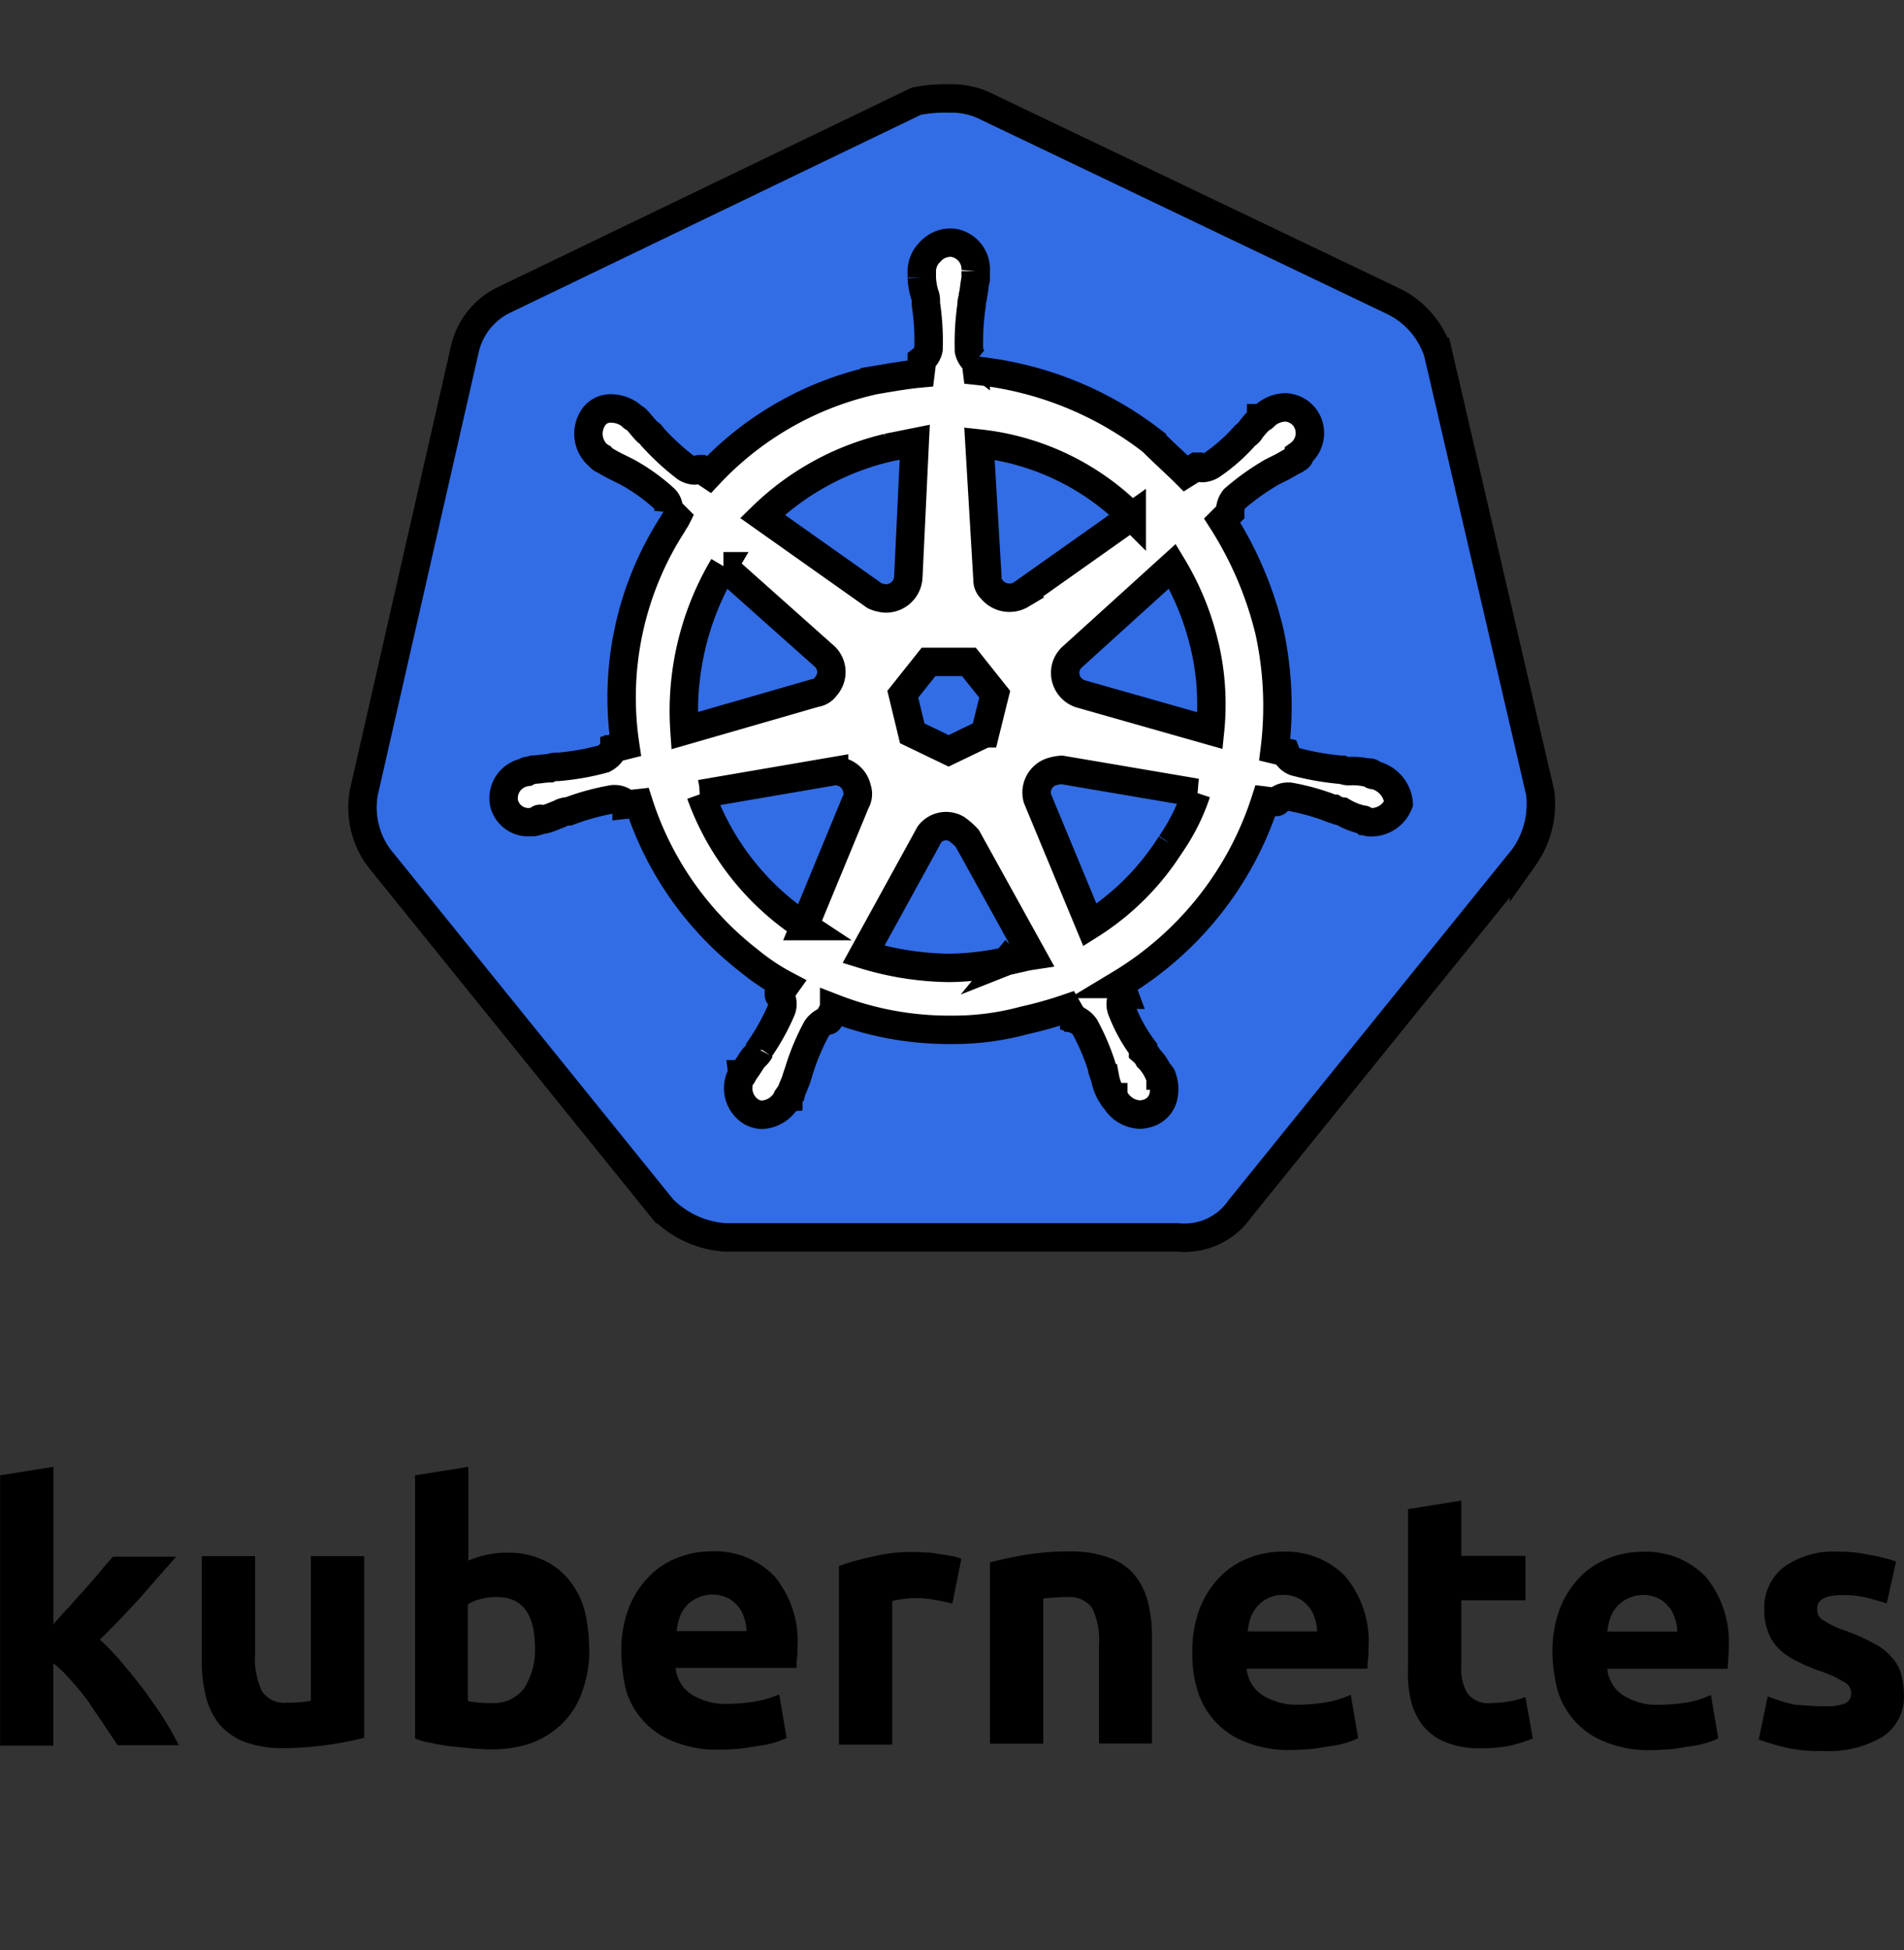<svg width="67" height="68.613" xmlns="http://www.w3.org/2000/svg"><rect width="100%" height="100%" fill="#333333" stroke="none"/><g><title>background</title><path fill="none" id="canvas_background" d="M-1-1h69v70.613H-1z"/></g><g><title>Layer 1</title><g id="Group_914"><g stroke="null" id="svg_1"><path stroke="null" fill="#326de6" d="m50.593 12.374a3.069 3.069.0 0 0-1.517-1.754l-14.462-6.916a2.653 2.653.0 0 0-1.187-.237 5.005 5.005.0 0 0-1.185.095l-14.463 6.97a2.548 2.548.0 0 0-1.422 1.754l-3.555 15.6a2.992 2.992.0 0 0 .521 2.277l10 12.377a3.453 3.453.0 0 0 2.182.996h15.935a2.363 2.363.0 0 0 2.182-.996l10.005-12.38a3.238 3.238.0 0 0 .569-2.277l-3.602-15.509z" id="path10349"/><path stroke="null" fill="#fff" d="m48.365 27.271v0c-.047.0-.095.0-.095-.047s-.095-.047-.19-.047a2.308 2.308.0 0 0-.566-.047.604.604.0 0 1-.284-.047h-.047a9.584 9.584.0 0 1-1.612-.284.572.572.0 0 1-.332-.332v0l-.382-.092a12.366 12.366.0 0 0-.19-4.173 12.846 12.846.0 0 0-1.661-3.888l.284-.284v0-.047a.661.661.0 0 1 .142-.427 8.492 8.492.0 0 1 1.327-.948v0l.284-.142c.19-.095.332-.19.521-.284.047-.047.095-.047.142-.095s0-.047.0-.095v0a.927.927.0 0 0 .19-1.327.906.906.0 0 0-.664-.332 1.132 1.132.0 0 0-.664.237v0l-.047.047c-.047.047-.095.095-.142.095a3.068 3.068.0 0 0-.379.427c-.047.095-.142.142-.19.19v0a6.235 6.235.0 0 1-1.185 1.043.673.673.0 0 1-.284.095.285.285.0 0 1-.19-.047h-.047l-.379.237c-.379-.379-.806-.755-1.185-1.138a12.15 12.15.0 0 0-6.16-2.474l-.047-.379v0 .047a.652.652.0 0 1-.237-.379 9.474 9.474.0 0 1 .095-1.612v-.048c0-.095.047-.19.047-.284.047-.19.047-.379.095-.569v-.284.0a.938.938.0 0 0-.806-.996.951.951.0 0 0-.806.332.936.936.0 0 0-.284.664v0 .231a2.379 2.379.0 0 0 .095.569.604.604.0 0 1 .047.284v.053a8.936 8.936.0 0 1 .095 1.612.652.652.0 0 1-.237.379v.095.0l-.047.379c-.521.047-1.043.142-1.612.237a11.303 11.303.0 0 0-5.832 3.321l-.284-.19h-.047c-.047.0-.095.047-.19.047a.673.673.0 0 1-.284-.095 8.743 8.743.0 0 1-1.185-1.09v0c-.047-.095-.142-.142-.19-.19-.142-.142-.237-.284-.379-.427-.047-.047-.095-.047-.142-.095l-.047-.047v0a1.132 1.132.0 0 0-.664-.237.717.717.0 0 0-.664.332 1.021 1.021.0 0 0 .19 1.327v0a.047.047.0 0 1 .047.047s.095.095.142.095a5.172 5.172.0 0 0 .521.284l.284.142v0a6.732 6.732.0 0 1 1.327.948.479.479.0 0 1 .142.427v-.047.0l.284.284c-.047.095-.095.142-.142.237a11.26 11.26.0 0 0-1.664 7.775l-.379.095v0a.047.047.0 0 1-.047.047.755.755.0 0 1-.332.332 8.808 8.808.0 0 1-1.612.284v0a.604.604.0 0 0-.284.047c-.19.0-.379.047-.569.047-.047.0-.095.047-.19.047-.047.0-.047.0-.095.047v0a.925.925.0 0 0-.755 1.09v0a.88.88.0 0 0 .948.664.427.427.0 0 0 .237-.047v0c.047.0.047.0.047-.047s.142.0.19.0c.19-.047.379-.142.521-.19a.673.673.0 0 1 .284-.095h.047a8.454 8.454.0 0 1 1.564-.427h.047a.539.539.0 0 1 .379.142.047.047.0 0 1 .047.047v0l.427-.047a11.445 11.445.0 0 0 3.889 5.548 7.52 7.52.0 0 0 1.28.853l-.237.332v0a.047.047.0 0 0 .047.047.562.562.0 0 1 .047.474 7.781 7.781.0 0 1-.755 1.375v.054a.832.832.0 0 1-.19.237c-.095.095-.19.284-.332.474-.047.047-.047.095-.095.142a.047.047.0 0 1-.051.053v0a.977.977.0 0 0 .379 1.28.879.879.0 0 0 .332.095 1.057 1.057.0 0 0 .906-.569v0a.047.047.0 0 1 .044-.051c0-.047.047-.095.095-.142.047-.19.142-.332.19-.521l.095-.284v0a8.026 8.026.0 0 1 .617-1.469.737.737.0 0 1 .379-.284c.047.0.047.0.047-.047v0l.19-.379a11.161 11.161.0 0 0 4.126.755 9.495 9.495.0 0 0 2.567-.332 14.167 14.167.0 0 0 1.517-.427l.19.332v0c.047.0.047.0.047.047a.737.737.0 0 1 .379.284 8.026 8.026.0 0 1 .616 1.47v.047l.095.284a1.698 1.698.0 0 0 .19.521c.047.047.047.095.095.142a.047.047.0 0 0 .047.047v0a1.057 1.057.0 0 0 .906.569 1.116 1.116.0 0 0 .379-.095.794.794.0 0 0 .427-.521 1.22 1.22.0 0 0-.047-.711v0a.047.047.0 0 0-.047-.047c0-.047-.047-.095-.095-.142a1.703 1.703.0 0 0-.332-.474.832.832.0 0 0-.19-.237v-.095a5.603 5.603.0 0 1-.755-1.375.562.562.0 0 1 .047-.474.047.047.0 0 1 .047-.047v0l-.142-.379a11.72 11.72.0 0 0 5.107-6.448l.379.047v0a.047.047.0 0 0 .047-.047.539.539.0 0 1 .379-.142h.047a7.973 7.973.0 0 1 1.517.427h.047a.673.673.0 0 0 .284.095 2.541 2.541.0 0 0 .521.237c.047.0.095.047.19.047.047.0.047.0.095.047v0a.427.427.0 0 0 .237.047 1.031 1.031.0 0 0 .948-.664 1.117 1.117.0 0 0-.85-.995zm-13.704-1.47-1.28.616-1.28-.616-.332-1.375.906-1.138h1.422l.906 1.138-.341 1.375zm7.73-3.083a9.078 9.078.0 0 1 .19 2.988l-4.505-1.28v0a.776.776.0 0 1-.569-.948.764.764.0 0 1 .19-.332l3.557-3.225a9.647 9.647.0 0 1 1.135 2.799l.002-.002zm-2.567-4.552-3.889 2.751a.806.806.0 0 1-1.043-.19.43.43.0 0 1-.142-.332l-.284-4.789a8.924 8.924.0 0 1 5.358 2.567v-.006zm-8.583-2.416.948-.19-.226 4.741v0a.79.79.0 0 1-.806.755 1.116 1.116.0 0 1-.379-.095l-3.948-2.793a9.416 9.416.0 0 1 4.41-2.416l.002-.002zm-5.785 4.173 3.515 3.131v0a.755.755.0 0 1 .095 1.09.534.534.0 0 1-.379.237l-4.6 1.327a9.981 9.981.0 0 1 1.375-5.785h-.006zm-.806 8.014 4.7-.806a.776.776.0 0 1 .806.616.562.562.0 0 1-.047.474v0l-1.803 4.363a9.329 9.329.0 0 1-3.651-4.647h-.006zm10.764 5.88a9.596 9.596.0 0 1-2.04.237 10.628 10.628.0 0 1-2.988-.474l2.323-4.227a.735.735.0 0 1 .948-.19 2.375 2.375.0 0 1 .379.332v0l2.283 4.128a7.7 7.7.0 0 0-.901.193l-.005.002zm5.785-4.119a9.058 9.058.0 0 1-2.846 2.846l-1.849-4.457a.771.771.0 0 1 .427-.906 1.384 1.384.0 0 1 .427-.095l4.742.806a7.12 7.12.0 0 1-.897 1.804l-.005.002z" id="path10351"/></g></g><path d="m64.203 60.029a1.733 1.733.0 0 0 .729-.1.387.387.0 0 0 .208-.382.439.439.0 0 0-.278-.382 3.752 3.752.0 0 0-.851-.382 6.891 6.891.0 0 1-.8-.347 2.367 2.367.0 0 1-.608-.417 1.648 1.648.0 0 1-.382-.59 2.183 2.183.0 0 1-.138-.822 1.8 1.8.0 0 1 .695-1.476 2.991 2.991.0 0 1 1.893-.538 5.3 5.3.0 0 1 1.164.122 5.525 5.525.0 0 1 .886.226l-.33 1.476c-.243-.087-.469-.139-.712-.208a3.541 3.541.0 0 0-.851-.087c-.59.0-.886.156-.886.486a.872.872.0 0 0 .035.208.493.493.0 0 0 .156.174 3.37 3.37.0 0 0 .3.174 2.953 2.953.0 0 0 .5.208 6.589 6.589.0 0 1 1.007.452 1.9 1.9.0 0 1 .625.486 1.347 1.347.0 0 1 .33.573 2.644 2.644.0 0 1 .1.729 1.666 1.666.0 0 1-.747 1.493 3.692 3.692.0 0 1-2.084.5 5.273 5.273.0 0 1-1.476-.156c-.278-.069-.538-.156-.8-.243l.315-1.524a6.282 6.282.0 0 0 .972.3c.347.017.677.052 1.025.052m-9.569-1.91a4.162 4.162.0 0 1 .26-1.528 3.288 3.288.0 0 1 .712-1.111 2.744 2.744.0 0 1 1.007-.66 3.1 3.1.0 0 1 1.181-.226 2.916 2.916.0 0 1 2.223.868 3.587 3.587.0 0 1 .816 2.535 2.822 2.822.0 0 1-.017.365c0 .139-.017.243-.017.347h-4.237a1.249 1.249.0 0 0 .538.92 2.242 2.242.0 0 0 1.285.347 6.573 6.573.0 0 0 1.007-.087 3.437 3.437.0 0 0 .816-.26l.26 1.528a2.729 2.729.0 0 1-.4.156 3.373 3.373.0 0 1-.573.122c-.208.035-.417.069-.66.1-.226.017-.469.035-.712.035a4 4 0 0 1-1.563-.26 2.806 2.806.0 0 1-1.737-1.806 5.572 5.572.0 0 1-.191-1.389m4.394-.712a1.489 1.489.0 0 0-.087-.469 1.1 1.1.0 0 0-.208-.4 1.189 1.189.0 0 0-.365-.3 1.253 1.253.0 0 0-1.077.0 1.2 1.2.0 0 0-.382.278 1.253 1.253.0 0 0-.243.417 2.274 2.274.0 0 0-.1.469h2.466m-9.482-4.307 1.876-.3v1.945h2.258v1.563h-2.258v2.327a1.735 1.735.0 0 0 .208.938.92.92.0 0 0 .851.347 3.443 3.443.0 0 0 .608-.052 3.277 3.277.0 0 0 .59-.156l.26 1.459a5.593 5.593.0 0 1-.764.243 5 5 0 0 1-1.025.1 3.142 3.142.0 0 1-1.268-.208 2.049 2.049.0 0 1-.8-.573 2.423 2.423.0 0 1-.434-.9 4.4 4.4.0 0 1-.1-1.164v-5.565m-7.589 5.019a4.163 4.163.0 0 1 .26-1.528 3.288 3.288.0 0 1 .712-1.111 2.744 2.744.0 0 1 1.007-.66 3.1 3.1.0 0 1 1.181-.226 2.916 2.916.0 0 1 2.223.868 3.587 3.587.0 0 1 .816 2.535 2.817 2.817.0 0 1-.017.365 2.568 2.568.0 0 0-.017.347h-4.255a1.249 1.249.0 0 0 .538.92 2.242 2.242.0 0 0 1.285.347 6.573 6.573.0 0 0 1.007-.087 3.846 3.846.0 0 0 .834-.26l.26 1.528a2.729 2.729.0 0 1-.4.156 3.373 3.373.0 0 1-.573.122c-.208.035-.417.069-.66.1-.226.017-.469.035-.712.035a4 4 0 0 1-1.563-.26 2.806 2.806.0 0 1-1.737-1.806 4.326 4.326.0 0 1-.191-1.389m4.394-.712a1.489 1.489.0 0 0-.087-.469 1.1 1.1.0 0 0-.208-.4 1.189 1.189.0 0 0-.365-.3 1.253 1.253.0 0 0-1.077.0 1.133 1.133.0 0 0-.365.278 1.253 1.253.0 0 0-.243.417 2.274 2.274.0 0 0-.1.469h2.449m-11.514-2.431c.4-.1.816-.191 1.233-.26a9.689 9.689.0 0 1 1.58-.122 3.823 3.823.0 0 1 1.389.226 1.983 1.983.0 0 1 .886.608 2.459 2.459.0 0 1 .469.955 4.884 4.884.0 0 1 .139 1.233v3.734h-1.863v-3.482a2.573 2.573.0 0 0-.243-1.285.981.981.0 0 0-.886-.382 3.777 3.777.0 0 0-.434.017 2.631 2.631.0 0 0-.4.035v5.106h-1.875v-6.374m-1.32 1.441c-.174-.035-.365-.087-.59-.122a3.46 3.46.0 0 0-.729-.069 3.968 3.968.0 0 0-.434.035 2.7 2.7.0 0 0-.365.069v5.053h-1.875v-6.285a9.146 9.146.0 0 1 1.181-.33 5.717 5.717.0 0 1 1.528-.161c.122.0.243.017.365.017a1.969 1.969.0 0 1 .434.052c.139.017.278.035.434.069a1.442 1.442.0 0 1 .365.1l-.313 1.563m-11.652 1.7a4.162 4.162.0 0 1 .26-1.528 3.287 3.287.0 0 1 .712-1.111 2.744 2.744.0 0 1 1.007-.66 3.1 3.1.0 0 1 1.181-.226 2.916 2.916.0 0 1 2.223.868 3.57 3.57.0 0 1 .816 2.518 2.819 2.819.0 0 1-.017.365 2.57 2.57.0 0 0-.017.347h-4.255a1.249 1.249.0 0 0 .538.92 2.242 2.242.0 0 0 1.285.347 6.573 6.573.0 0 0 1.007-.087 4.415 4.415.0 0 0 .816-.243l.26 1.528a2.728 2.728.0 0 1-.4.156 3.373 3.373.0 0 1-.573.122c-.208.035-.417.069-.66.1-.226.017-.469.035-.712.035a4 4 0 0 1-1.563-.26 2.806 2.806.0 0 1-1.737-1.806 6.339 6.339.0 0 1-.174-1.389m4.411-.712a1.489 1.489.0 0 0-.087-.469 1.1 1.1.0 0 0-.208-.4 1.189 1.189.0 0 0-.365-.3 1.253 1.253.0 0 0-1.077.0 1.2 1.2.0 0 0-.382.278 1.253 1.253.0 0 0-.243.417 2.275 2.275.0 0 0-.1.469h2.466m-7.45.608c0-1.216-.452-1.806-1.337-1.806a2.158 2.158.0 0 0-.573.069 1.474 1.474.0 0 0-.452.191v3.4c.087.017.208.035.347.052a3.929 3.929.0 0 0 .469.017 1.326 1.326.0 0 0 1.164-.521 2.489 2.489.0 0 0 .382-1.407m1.91.069a4.123 4.123.0 0 1-.243 1.441 2.935 2.935.0 0 1-.66 1.094 3.149 3.149.0 0 1-1.077.712 4.152 4.152.0 0 1-1.459.243c-.226.0-.469-.017-.712-.035s-.486-.052-.729-.069c-.226-.035-.452-.069-.677-.122a2.269 2.269.0 0 1-.573-.156v-9.26l1.876-.3v3.3a4.17 4.17.0 0 1 .66-.208 3.46 3.46.0 0 1 .729-.069 2.838 2.838.0 0 1 1.25.26 2.524 2.524.0 0 1 .9.695 2.97 2.97.0 0 1 .556 1.094 6.126 6.126.0 0 1 .156 1.407m-7.919 3.056a12.057 12.057.0 0 1-2.813.365 3.856 3.856.0 0 1-1.407-.226 2.289 2.289.0 0 1-.886-.625 2.6 2.6.0 0 1-.469-.99 5.021 5.021.0 0 1-.139-1.25v-3.666h1.876v3.457a2.651 2.651.0 0 0 .243 1.3.951.951.0 0 0 .886.4 3.777 3.777.0 0 0 .434-.017 2.485 2.485.0 0 0 .4-.052v-5.088h1.876v6.391m-10.94-3.994c.191-.208.365-.417.573-.625.191-.226.382-.434.573-.643.191-.226.365-.417.521-.608s.313-.365.434-.5h2.227c-.452.5-.886 1.007-1.3 1.476-.434.469-.886.955-1.389 1.441a8.677 8.677.0 0 1 .781.816c.26.313.521.625.781.972.243.33.486.677.695 1.007s.382.643.521.92h-2.159c-.139-.226-.3-.452-.469-.712s-.365-.521-.538-.8a8.582 8.582.0 0 0-.625-.764 4.127 4.127.0 0 0-.625-.608v2.9h-1.873v-9.512l1.876-.3v5.54" id="path3003"/></g></svg>